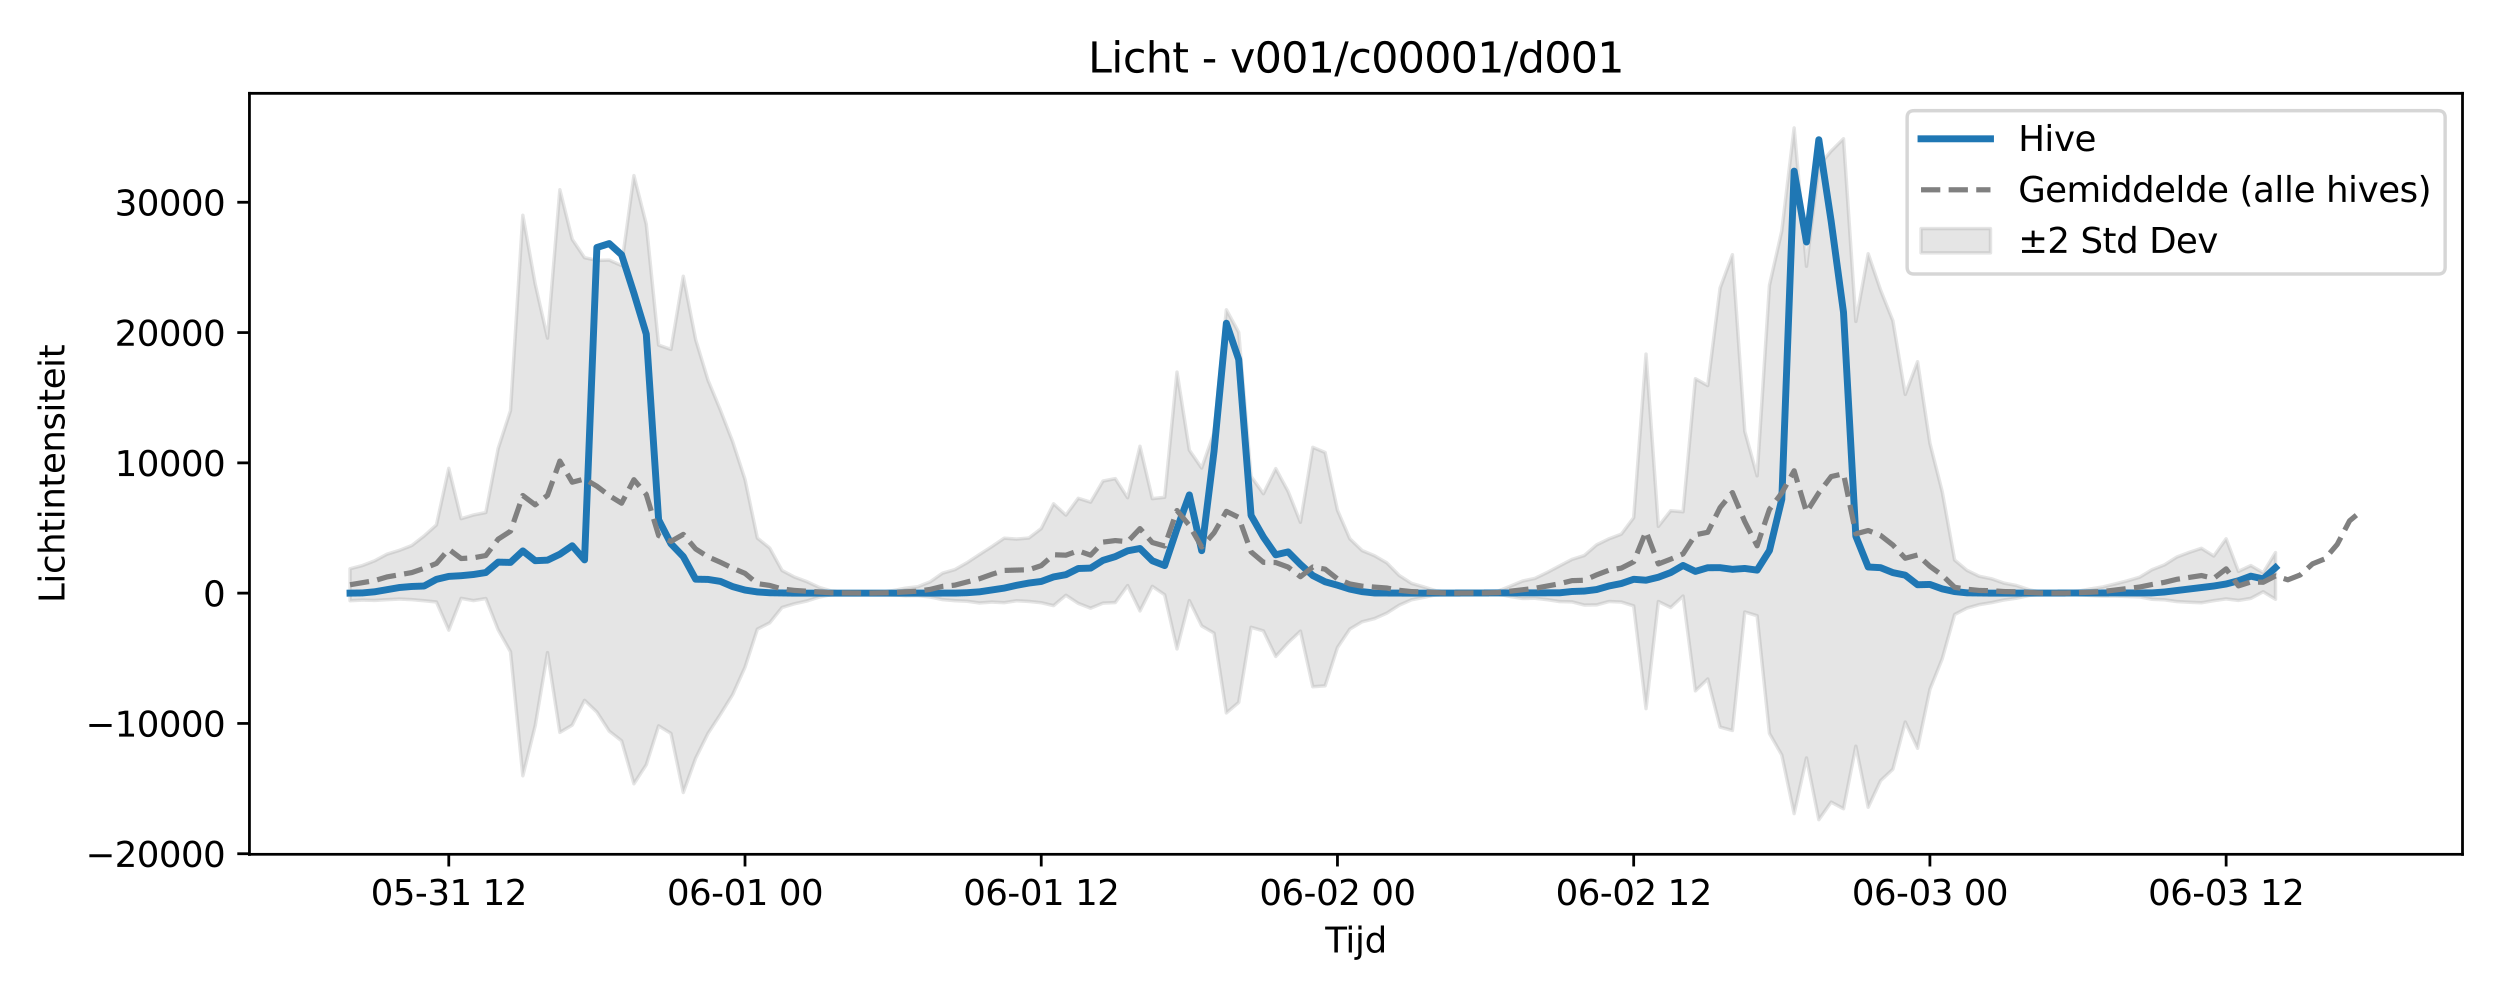 <?xml version="1.0" encoding="utf-8" standalone="no"?>
<!DOCTYPE svg PUBLIC "-//W3C//DTD SVG 1.1//EN"
  "http://www.w3.org/Graphics/SVG/1.1/DTD/svg11.dtd">
<svg xmlns:xlink="http://www.w3.org/1999/xlink" width="720pt" height="288pt" viewBox="0 0 720 288" xmlns="http://www.w3.org/2000/svg" version="1.1">
 <defs>
  <style type="text/css">*{stroke-linejoin: round; stroke-linecap: butt}</style>
 </defs>
 <g id="figure_1">
  <g id="patch_1">
   <path d="M 0 288 
L 720 288 
L 720 0 
L 0 0 
z
" style="fill: #ffffff"/>
  </g>
  <g id="axes_1">
   <g id="patch_2">
    <path d="M 71.84 246.04 
L 709.2 246.04 
L 709.2 26.88 
L 71.84 26.88 
z
" style="fill: #ffffff"/>
   </g>
   <g id="FillBetweenPolyCollection_1">
    <defs>
     <path id="m1a25b49bb0" d="M 100.811 -124.193 
L 100.811 -114.989 
L 104.366 -115.173 
L 107.92 -115.077 
L 111.475 -115.297 
L 115.03 -115.472 
L 118.584 -115.307 
L 122.139 -114.986 
L 125.694 -114.627 
L 129.249 -106.51 
L 132.803 -115.677 
L 136.358 -115.023 
L 139.913 -115.623 
L 143.467 -106.62 
L 147.022 -100.29 
L 150.577 -64.571 
L 154.132 -78.968 
L 157.686 -100.059 
L 161.241 -77.064 
L 164.796 -79.173 
L 168.35 -86.309 
L 171.905 -82.925 
L 175.46 -77.426 
L 179.015 -74.645 
L 182.569 -62.268 
L 186.124 -67.745 
L 189.679 -78.948 
L 193.233 -76.773 
L 196.788 -59.75 
L 200.343 -69.609 
L 203.898 -76.759 
L 207.452 -82.215 
L 211.007 -87.951 
L 214.562 -95.834 
L 218.116 -106.807 
L 221.671 -108.622 
L 225.226 -113.041 
L 228.781 -114.106 
L 232.335 -114.904 
L 235.89 -116.034 
L 239.445 -116.761 
L 242.999 -117.039 
L 246.554 -117.165 
L 250.109 -117.161 
L 253.664 -117.038 
L 257.218 -116.716 
L 260.773 -116.411 
L 264.328 -116.476 
L 267.882 -116.068 
L 271.437 -115.317 
L 274.992 -115 
L 278.547 -114.838 
L 282.101 -114.338 
L 285.656 -114.604 
L 289.211 -114.428 
L 292.765 -114.98 
L 296.32 -114.783 
L 299.875 -114.416 
L 303.43 -113.574 
L 306.984 -116.566 
L 310.539 -114.227 
L 314.094 -112.846 
L 317.648 -114.295 
L 321.203 -114.468 
L 324.758 -119.355 
L 328.313 -112.042 
L 331.867 -119.131 
L 335.422 -116.706 
L 338.977 -101.097 
L 342.531 -115.022 
L 346.086 -107.732 
L 349.641 -105.656 
L 353.196 -82.675 
L 356.75 -85.717 
L 360.305 -107.345 
L 363.86 -106.304 
L 367.414 -98.937 
L 370.969 -102.887 
L 374.524 -106.236 
L 378.079 -90.218 
L 381.633 -90.483 
L 385.188 -101.502 
L 388.743 -106.797 
L 392.297 -108.932 
L 395.852 -109.838 
L 399.407 -111.414 
L 402.961 -113.691 
L 406.516 -115.256 
L 410.071 -115.963 
L 413.626 -116.721 
L 417.18 -117.114 
L 420.735 -117.173 
L 424.29 -117.147 
L 427.844 -116.974 
L 431.399 -116.913 
L 434.954 -116.209 
L 438.509 -115.632 
L 442.063 -115.706 
L 445.618 -115.296 
L 449.173 -114.743 
L 452.727 -114.662 
L 456.282 -113.744 
L 459.837 -113.79 
L 463.392 -114.767 
L 466.946 -114.609 
L 470.501 -113.494 
L 474.056 -83.909 
L 477.61 -114.769 
L 481.165 -113.027 
L 484.72 -116.335 
L 488.275 -89.032 
L 491.829 -92.454 
L 495.384 -78.601 
L 498.939 -77.619 
L 502.493 -111.748 
L 506.048 -110.667 
L 509.603 -76.762 
L 513.158 -70.55 
L 516.712 -53.676 
L 520.267 -69.714 
L 523.822 -51.922 
L 527.376 -56.99 
L 530.931 -55.078 
L 534.486 -73.093 
L 538.041 -55.512 
L 541.595 -63.145 
L 545.15 -66.466 
L 548.705 -80.051 
L 552.259 -72.497 
L 555.814 -89.466 
L 559.369 -98.288 
L 562.924 -111.013 
L 566.478 -112.862 
L 570.033 -113.867 
L 573.588 -114.45 
L 577.142 -115.207 
L 580.697 -115.715 
L 584.252 -116.474 
L 587.807 -117.042 
L 591.361 -117.163 
L 594.916 -117.105 
L 598.471 -116.818 
L 602.025 -116.49 
L 605.58 -116.327 
L 609.135 -116.335 
L 612.69 -116.211 
L 616.244 -116.088 
L 619.799 -115.4 
L 623.354 -115.257 
L 626.908 -114.748 
L 630.463 -114.553 
L 634.018 -114.401 
L 637.573 -115.017 
L 641.127 -115.509 
L 644.682 -115.077 
L 648.237 -115.663 
L 651.791 -117.569 
L 655.346 -115.411 
L 655.346 -128.863 
L 655.346 -128.863 
L 651.791 -123.047 
L 648.237 -125.122 
L 644.682 -123.452 
L 641.127 -132.83 
L 637.573 -127.868 
L 634.018 -130.089 
L 630.463 -128.911 
L 626.908 -127.566 
L 623.354 -125.317 
L 619.799 -123.938 
L 616.244 -121.782 
L 612.69 -120.725 
L 609.135 -119.825 
L 605.58 -118.956 
L 602.025 -118.391 
L 598.471 -117.731 
L 594.916 -117.281 
L 591.361 -117.197 
L 587.807 -117.373 
L 584.252 -118.205 
L 580.697 -119.386 
L 577.142 -120.063 
L 573.588 -121.301 
L 570.033 -122.028 
L 566.478 -123.747 
L 562.924 -126.723 
L 559.369 -146.358 
L 555.814 -160.338 
L 552.259 -183.832 
L 548.705 -174.4 
L 545.15 -195.613 
L 541.595 -204.48 
L 538.041 -214.916 
L 534.486 -195.42 
L 530.931 -248.044 
L 527.376 -244.509 
L 523.822 -240.238 
L 520.267 -211.309 
L 516.712 -251.158 
L 513.158 -221.505 
L 509.603 -205.843 
L 506.048 -150.961 
L 502.493 -163.799 
L 498.939 -214.655 
L 495.384 -205.022 
L 491.829 -176.954 
L 488.275 -178.935 
L 484.72 -140.609 
L 481.165 -140.908 
L 477.61 -136.405 
L 474.056 -186.025 
L 470.501 -138.908 
L 466.946 -134.164 
L 463.392 -132.825 
L 459.837 -131.094 
L 456.282 -128.018 
L 452.727 -126.888 
L 449.173 -125.036 
L 445.618 -123.146 
L 442.063 -121.424 
L 438.509 -120.665 
L 434.954 -119.182 
L 431.399 -117.756 
L 427.844 -117.513 
L 424.29 -117.219 
L 420.735 -117.181 
L 417.18 -117.267 
L 413.626 -117.843 
L 410.071 -118.955 
L 406.516 -119.991 
L 402.961 -122.285 
L 399.407 -125.894 
L 395.852 -127.955 
L 392.297 -129.436 
L 388.743 -132.858 
L 385.188 -141.063 
L 381.633 -157.684 
L 378.079 -159.173 
L 374.524 -137.577 
L 370.969 -146.487 
L 367.414 -153.04 
L 363.86 -145.812 
L 360.305 -150.787 
L 356.75 -192.274 
L 353.196 -198.785 
L 349.641 -163.417 
L 346.086 -153.207 
L 342.531 -158.351 
L 338.977 -180.84 
L 335.422 -144.785 
L 331.867 -144.386 
L 328.313 -159.477 
L 324.758 -144.65 
L 321.203 -150.162 
L 317.648 -149.453 
L 314.094 -143.379 
L 310.539 -144.494 
L 306.984 -139.647 
L 303.43 -142.907 
L 299.875 -135.78 
L 296.32 -133.05 
L 292.765 -132.753 
L 289.211 -133.004 
L 285.656 -130.592 
L 282.101 -128.315 
L 278.547 -125.974 
L 274.992 -123.953 
L 271.437 -122.923 
L 267.882 -120.432 
L 264.328 -119.028 
L 260.773 -118.608 
L 257.218 -117.923 
L 253.664 -117.384 
L 250.109 -117.199 
L 246.554 -117.192 
L 242.999 -117.378 
L 239.445 -117.784 
L 235.89 -118.85 
L 232.335 -120.507 
L 228.781 -121.821 
L 225.226 -123.703 
L 221.671 -130.173 
L 218.116 -133.037 
L 214.562 -149.907 
L 211.007 -160.801 
L 207.452 -169.949 
L 203.898 -178.529 
L 200.343 -190.202 
L 196.788 -208.441 
L 193.233 -187.37 
L 189.679 -188.616 
L 186.124 -223.428 
L 182.569 -237.424 
L 179.015 -211.504 
L 175.46 -213.095 
L 171.905 -212.998 
L 168.35 -213.793 
L 164.796 -219.081 
L 161.241 -233.361 
L 157.686 -190.632 
L 154.132 -206.244 
L 150.577 -226.007 
L 147.022 -169.736 
L 143.467 -158.816 
L 139.913 -140.388 
L 136.358 -139.685 
L 132.803 -138.618 
L 129.249 -153.122 
L 125.694 -136.828 
L 122.139 -133.642 
L 118.584 -130.886 
L 115.03 -129.504 
L 111.475 -128.404 
L 107.92 -126.502 
L 104.366 -125.131 
L 100.811 -124.193 
z
" style="stroke: #808080; stroke-opacity: 0.2"/>
    </defs>
    <g clip-path="url(#pe5747ac309)">
     <use xlink:href="#m1a25b49bb0" x="0" y="288" style="fill: #808080; fill-opacity: 0.2; stroke: #808080; stroke-opacity: 0.2"/>
    </g>
   </g>
   <g id="matplotlib.axis_1">
    <g id="xtick_1">
     <g id="line2d_1">
      <defs>
       <path id="m46f5a0570d" d="M 0 0 
L 0 3.5 
" style="stroke: #000000; stroke-width: 0.8"/>
      </defs>
      <g>
       <use xlink:href="#m46f5a0570d" x="129.249" y="246.04" style="stroke: #000000; stroke-width: 0.8"/>
      </g>
     </g>
     <g id="text_1">
      <!-- 05-31 12 -->
      <g transform="translate(106.768 260.638) scale(0.1 -0.1)">
       <defs>
        <path id="DejaVuSans-30" d="M 2034 4250 
Q 1547 4250 1301 3770 
Q 1056 3291 1056 2328 
Q 1056 1369 1301 889 
Q 1547 409 2034 409 
Q 2525 409 2770 889 
Q 3016 1369 3016 2328 
Q 3016 3291 2770 3770 
Q 2525 4250 2034 4250 
z
M 2034 4750 
Q 2819 4750 3233 4129 
Q 3647 3509 3647 2328 
Q 3647 1150 3233 529 
Q 2819 -91 2034 -91 
Q 1250 -91 836 529 
Q 422 1150 422 2328 
Q 422 3509 836 4129 
Q 1250 4750 2034 4750 
z
" transform="scale(0.016)"/>
        <path id="DejaVuSans-35" d="M 691 4666 
L 3169 4666 
L 3169 4134 
L 1269 4134 
L 1269 2991 
Q 1406 3038 1543 3061 
Q 1681 3084 1819 3084 
Q 2600 3084 3056 2656 
Q 3513 2228 3513 1497 
Q 3513 744 3044 326 
Q 2575 -91 1722 -91 
Q 1428 -91 1123 -41 
Q 819 9 494 109 
L 494 744 
Q 775 591 1075 516 
Q 1375 441 1709 441 
Q 2250 441 2565 725 
Q 2881 1009 2881 1497 
Q 2881 1984 2565 2268 
Q 2250 2553 1709 2553 
Q 1456 2553 1204 2497 
Q 953 2441 691 2322 
L 691 4666 
z
" transform="scale(0.016)"/>
        <path id="DejaVuSans-2d" d="M 313 2009 
L 1997 2009 
L 1997 1497 
L 313 1497 
L 313 2009 
z
" transform="scale(0.016)"/>
        <path id="DejaVuSans-33" d="M 2597 2516 
Q 3050 2419 3304 2112 
Q 3559 1806 3559 1356 
Q 3559 666 3084 287 
Q 2609 -91 1734 -91 
Q 1441 -91 1130 -33 
Q 819 25 488 141 
L 488 750 
Q 750 597 1062 519 
Q 1375 441 1716 441 
Q 2309 441 2620 675 
Q 2931 909 2931 1356 
Q 2931 1769 2642 2001 
Q 2353 2234 1838 2234 
L 1294 2234 
L 1294 2753 
L 1863 2753 
Q 2328 2753 2575 2939 
Q 2822 3125 2822 3475 
Q 2822 3834 2567 4026 
Q 2313 4219 1838 4219 
Q 1578 4219 1281 4162 
Q 984 4106 628 3988 
L 628 4550 
Q 988 4650 1302 4700 
Q 1616 4750 1894 4750 
Q 2613 4750 3031 4423 
Q 3450 4097 3450 3541 
Q 3450 3153 3228 2886 
Q 3006 2619 2597 2516 
z
" transform="scale(0.016)"/>
        <path id="DejaVuSans-31" d="M 794 531 
L 1825 531 
L 1825 4091 
L 703 3866 
L 703 4441 
L 1819 4666 
L 2450 4666 
L 2450 531 
L 3481 531 
L 3481 0 
L 794 0 
L 794 531 
z
" transform="scale(0.016)"/>
        <path id="DejaVuSans-20" transform="scale(0.016)"/>
        <path id="DejaVuSans-32" d="M 1228 531 
L 3431 531 
L 3431 0 
L 469 0 
L 469 531 
Q 828 903 1448 1529 
Q 2069 2156 2228 2338 
Q 2531 2678 2651 2914 
Q 2772 3150 2772 3378 
Q 2772 3750 2511 3984 
Q 2250 4219 1831 4219 
Q 1534 4219 1204 4116 
Q 875 4013 500 3803 
L 500 4441 
Q 881 4594 1212 4672 
Q 1544 4750 1819 4750 
Q 2544 4750 2975 4387 
Q 3406 4025 3406 3419 
Q 3406 3131 3298 2873 
Q 3191 2616 2906 2266 
Q 2828 2175 2409 1742 
Q 1991 1309 1228 531 
z
" transform="scale(0.016)"/>
       </defs>
       <use xlink:href="#DejaVuSans-30"/>
       <use xlink:href="#DejaVuSans-35" transform="translate(63.623 0)"/>
       <use xlink:href="#DejaVuSans-2d" transform="translate(127.246 0)"/>
       <use xlink:href="#DejaVuSans-33" transform="translate(163.33 0)"/>
       <use xlink:href="#DejaVuSans-31" transform="translate(226.953 0)"/>
       <use xlink:href="#DejaVuSans-20" transform="translate(290.576 0)"/>
       <use xlink:href="#DejaVuSans-31" transform="translate(322.363 0)"/>
       <use xlink:href="#DejaVuSans-32" transform="translate(385.986 0)"/>
      </g>
     </g>
    </g>
    <g id="xtick_2">
     <g id="line2d_2">
      <g>
       <use xlink:href="#m46f5a0570d" x="214.562" y="246.04" style="stroke: #000000; stroke-width: 0.8"/>
      </g>
     </g>
     <g id="text_2">
      <!-- 06-01 00 -->
      <g transform="translate(192.081 260.638) scale(0.1 -0.1)">
       <defs>
        <path id="DejaVuSans-36" d="M 2113 2584 
Q 1688 2584 1439 2293 
Q 1191 2003 1191 1497 
Q 1191 994 1439 701 
Q 1688 409 2113 409 
Q 2538 409 2786 701 
Q 3034 994 3034 1497 
Q 3034 2003 2786 2293 
Q 2538 2584 2113 2584 
z
M 3366 4563 
L 3366 3988 
Q 3128 4100 2886 4159 
Q 2644 4219 2406 4219 
Q 1781 4219 1451 3797 
Q 1122 3375 1075 2522 
Q 1259 2794 1537 2939 
Q 1816 3084 2150 3084 
Q 2853 3084 3261 2657 
Q 3669 2231 3669 1497 
Q 3669 778 3244 343 
Q 2819 -91 2113 -91 
Q 1303 -91 875 529 
Q 447 1150 447 2328 
Q 447 3434 972 4092 
Q 1497 4750 2381 4750 
Q 2619 4750 2861 4703 
Q 3103 4656 3366 4563 
z
" transform="scale(0.016)"/>
       </defs>
       <use xlink:href="#DejaVuSans-30"/>
       <use xlink:href="#DejaVuSans-36" transform="translate(63.623 0)"/>
       <use xlink:href="#DejaVuSans-2d" transform="translate(127.246 0)"/>
       <use xlink:href="#DejaVuSans-30" transform="translate(163.33 0)"/>
       <use xlink:href="#DejaVuSans-31" transform="translate(226.953 0)"/>
       <use xlink:href="#DejaVuSans-20" transform="translate(290.576 0)"/>
       <use xlink:href="#DejaVuSans-30" transform="translate(322.363 0)"/>
       <use xlink:href="#DejaVuSans-30" transform="translate(385.986 0)"/>
      </g>
     </g>
    </g>
    <g id="xtick_3">
     <g id="line2d_3">
      <g>
       <use xlink:href="#m46f5a0570d" x="299.875" y="246.04" style="stroke: #000000; stroke-width: 0.8"/>
      </g>
     </g>
     <g id="text_3">
      <!-- 06-01 12 -->
      <g transform="translate(277.394 260.638) scale(0.1 -0.1)">
       <use xlink:href="#DejaVuSans-30"/>
       <use xlink:href="#DejaVuSans-36" transform="translate(63.623 0)"/>
       <use xlink:href="#DejaVuSans-2d" transform="translate(127.246 0)"/>
       <use xlink:href="#DejaVuSans-30" transform="translate(163.33 0)"/>
       <use xlink:href="#DejaVuSans-31" transform="translate(226.953 0)"/>
       <use xlink:href="#DejaVuSans-20" transform="translate(290.576 0)"/>
       <use xlink:href="#DejaVuSans-31" transform="translate(322.363 0)"/>
       <use xlink:href="#DejaVuSans-32" transform="translate(385.986 0)"/>
      </g>
     </g>
    </g>
    <g id="xtick_4">
     <g id="line2d_4">
      <g>
       <use xlink:href="#m46f5a0570d" x="385.188" y="246.04" style="stroke: #000000; stroke-width: 0.8"/>
      </g>
     </g>
     <g id="text_4">
      <!-- 06-02 00 -->
      <g transform="translate(362.707 260.638) scale(0.1 -0.1)">
       <use xlink:href="#DejaVuSans-30"/>
       <use xlink:href="#DejaVuSans-36" transform="translate(63.623 0)"/>
       <use xlink:href="#DejaVuSans-2d" transform="translate(127.246 0)"/>
       <use xlink:href="#DejaVuSans-30" transform="translate(163.33 0)"/>
       <use xlink:href="#DejaVuSans-32" transform="translate(226.953 0)"/>
       <use xlink:href="#DejaVuSans-20" transform="translate(290.576 0)"/>
       <use xlink:href="#DejaVuSans-30" transform="translate(322.363 0)"/>
       <use xlink:href="#DejaVuSans-30" transform="translate(385.986 0)"/>
      </g>
     </g>
    </g>
    <g id="xtick_5">
     <g id="line2d_5">
      <g>
       <use xlink:href="#m46f5a0570d" x="470.501" y="246.04" style="stroke: #000000; stroke-width: 0.8"/>
      </g>
     </g>
     <g id="text_5">
      <!-- 06-02 12 -->
      <g transform="translate(448.021 260.638) scale(0.1 -0.1)">
       <use xlink:href="#DejaVuSans-30"/>
       <use xlink:href="#DejaVuSans-36" transform="translate(63.623 0)"/>
       <use xlink:href="#DejaVuSans-2d" transform="translate(127.246 0)"/>
       <use xlink:href="#DejaVuSans-30" transform="translate(163.33 0)"/>
       <use xlink:href="#DejaVuSans-32" transform="translate(226.953 0)"/>
       <use xlink:href="#DejaVuSans-20" transform="translate(290.576 0)"/>
       <use xlink:href="#DejaVuSans-31" transform="translate(322.363 0)"/>
       <use xlink:href="#DejaVuSans-32" transform="translate(385.986 0)"/>
      </g>
     </g>
    </g>
    <g id="xtick_6">
     <g id="line2d_6">
      <g>
       <use xlink:href="#m46f5a0570d" x="555.814" y="246.04" style="stroke: #000000; stroke-width: 0.8"/>
      </g>
     </g>
     <g id="text_6">
      <!-- 06-03 00 -->
      <g transform="translate(533.334 260.638) scale(0.1 -0.1)">
       <use xlink:href="#DejaVuSans-30"/>
       <use xlink:href="#DejaVuSans-36" transform="translate(63.623 0)"/>
       <use xlink:href="#DejaVuSans-2d" transform="translate(127.246 0)"/>
       <use xlink:href="#DejaVuSans-30" transform="translate(163.33 0)"/>
       <use xlink:href="#DejaVuSans-33" transform="translate(226.953 0)"/>
       <use xlink:href="#DejaVuSans-20" transform="translate(290.576 0)"/>
       <use xlink:href="#DejaVuSans-30" transform="translate(322.363 0)"/>
       <use xlink:href="#DejaVuSans-30" transform="translate(385.986 0)"/>
      </g>
     </g>
    </g>
    <g id="xtick_7">
     <g id="line2d_7">
      <g>
       <use xlink:href="#m46f5a0570d" x="641.127" y="246.04" style="stroke: #000000; stroke-width: 0.8"/>
      </g>
     </g>
     <g id="text_7">
      <!-- 06-03 12 -->
      <g transform="translate(618.647 260.638) scale(0.1 -0.1)">
       <use xlink:href="#DejaVuSans-30"/>
       <use xlink:href="#DejaVuSans-36" transform="translate(63.623 0)"/>
       <use xlink:href="#DejaVuSans-2d" transform="translate(127.246 0)"/>
       <use xlink:href="#DejaVuSans-30" transform="translate(163.33 0)"/>
       <use xlink:href="#DejaVuSans-33" transform="translate(226.953 0)"/>
       <use xlink:href="#DejaVuSans-20" transform="translate(290.576 0)"/>
       <use xlink:href="#DejaVuSans-31" transform="translate(322.363 0)"/>
       <use xlink:href="#DejaVuSans-32" transform="translate(385.986 0)"/>
      </g>
     </g>
    </g>
    <g id="text_8">
     <!-- Tijd -->
     <g transform="translate(381.67 274.317) scale(0.1 -0.1)">
      <defs>
       <path id="DejaVuSans-54" d="M -19 4666 
L 3928 4666 
L 3928 4134 
L 2272 4134 
L 2272 0 
L 1638 0 
L 1638 4134 
L -19 4134 
L -19 4666 
z
" transform="scale(0.016)"/>
       <path id="DejaVuSans-69" d="M 603 3500 
L 1178 3500 
L 1178 0 
L 603 0 
L 603 3500 
z
M 603 4863 
L 1178 4863 
L 1178 4134 
L 603 4134 
L 603 4863 
z
" transform="scale(0.016)"/>
       <path id="DejaVuSans-6a" d="M 603 3500 
L 1178 3500 
L 1178 -63 
Q 1178 -731 923 -1031 
Q 669 -1331 103 -1331 
L -116 -1331 
L -116 -844 
L 38 -844 
Q 366 -844 484 -692 
Q 603 -541 603 -63 
L 603 3500 
z
M 603 4863 
L 1178 4863 
L 1178 4134 
L 603 4134 
L 603 4863 
z
" transform="scale(0.016)"/>
       <path id="DejaVuSans-64" d="M 2906 2969 
L 2906 4863 
L 3481 4863 
L 3481 0 
L 2906 0 
L 2906 525 
Q 2725 213 2448 61 
Q 2172 -91 1784 -91 
Q 1150 -91 751 415 
Q 353 922 353 1747 
Q 353 2572 751 3078 
Q 1150 3584 1784 3584 
Q 2172 3584 2448 3432 
Q 2725 3281 2906 2969 
z
M 947 1747 
Q 947 1113 1208 752 
Q 1469 391 1925 391 
Q 2381 391 2643 752 
Q 2906 1113 2906 1747 
Q 2906 2381 2643 2742 
Q 2381 3103 1925 3103 
Q 1469 3103 1208 2742 
Q 947 2381 947 1747 
z
" transform="scale(0.016)"/>
      </defs>
      <use xlink:href="#DejaVuSans-54"/>
      <use xlink:href="#DejaVuSans-69" transform="translate(57.959 0)"/>
      <use xlink:href="#DejaVuSans-6a" transform="translate(85.742 0)"/>
      <use xlink:href="#DejaVuSans-64" transform="translate(113.525 0)"/>
     </g>
    </g>
   </g>
   <g id="matplotlib.axis_2">
    <g id="ytick_1">
     <g id="line2d_8">
      <defs>
       <path id="mcf1d0d9793" d="M 0 0 
L -3.5 0 
" style="stroke: #000000; stroke-width: 0.8"/>
      </defs>
      <g>
       <use xlink:href="#mcf1d0d9793" x="71.84" y="245.87" style="stroke: #000000; stroke-width: 0.8"/>
      </g>
     </g>
     <g id="text_9">
      <!-- −20000 -->
      <g transform="translate(24.648 249.669) scale(0.1 -0.1)">
       <defs>
        <path id="DejaVuSans-2212" d="M 678 2272 
L 4684 2272 
L 4684 1741 
L 678 1741 
L 678 2272 
z
" transform="scale(0.016)"/>
       </defs>
       <use xlink:href="#DejaVuSans-2212"/>
       <use xlink:href="#DejaVuSans-32" transform="translate(83.789 0)"/>
       <use xlink:href="#DejaVuSans-30" transform="translate(147.412 0)"/>
       <use xlink:href="#DejaVuSans-30" transform="translate(211.035 0)"/>
       <use xlink:href="#DejaVuSans-30" transform="translate(274.658 0)"/>
       <use xlink:href="#DejaVuSans-30" transform="translate(338.281 0)"/>
      </g>
     </g>
    </g>
    <g id="ytick_2">
     <g id="line2d_9">
      <g>
       <use xlink:href="#mcf1d0d9793" x="71.84" y="208.347" style="stroke: #000000; stroke-width: 0.8"/>
      </g>
     </g>
     <g id="text_10">
      <!-- −10000 -->
      <g transform="translate(24.648 212.146) scale(0.1 -0.1)">
       <use xlink:href="#DejaVuSans-2212"/>
       <use xlink:href="#DejaVuSans-31" transform="translate(83.789 0)"/>
       <use xlink:href="#DejaVuSans-30" transform="translate(147.412 0)"/>
       <use xlink:href="#DejaVuSans-30" transform="translate(211.035 0)"/>
       <use xlink:href="#DejaVuSans-30" transform="translate(274.658 0)"/>
       <use xlink:href="#DejaVuSans-30" transform="translate(338.281 0)"/>
      </g>
     </g>
    </g>
    <g id="ytick_3">
     <g id="line2d_10">
      <g>
       <use xlink:href="#mcf1d0d9793" x="71.84" y="170.824" style="stroke: #000000; stroke-width: 0.8"/>
      </g>
     </g>
     <g id="text_11">
      <!-- 0 -->
      <g transform="translate(58.477 174.623) scale(0.1 -0.1)">
       <use xlink:href="#DejaVuSans-30"/>
      </g>
     </g>
    </g>
    <g id="ytick_4">
     <g id="line2d_11">
      <g>
       <use xlink:href="#mcf1d0d9793" x="71.84" y="133.301" style="stroke: #000000; stroke-width: 0.8"/>
      </g>
     </g>
     <g id="text_12">
      <!-- 10000 -->
      <g transform="translate(33.028 137.1) scale(0.1 -0.1)">
       <use xlink:href="#DejaVuSans-31"/>
       <use xlink:href="#DejaVuSans-30" transform="translate(63.623 0)"/>
       <use xlink:href="#DejaVuSans-30" transform="translate(127.246 0)"/>
       <use xlink:href="#DejaVuSans-30" transform="translate(190.869 0)"/>
       <use xlink:href="#DejaVuSans-30" transform="translate(254.492 0)"/>
      </g>
     </g>
    </g>
    <g id="ytick_5">
     <g id="line2d_12">
      <g>
       <use xlink:href="#mcf1d0d9793" x="71.84" y="95.778" style="stroke: #000000; stroke-width: 0.8"/>
      </g>
     </g>
     <g id="text_13">
      <!-- 20000 -->
      <g transform="translate(33.028 99.577) scale(0.1 -0.1)">
       <use xlink:href="#DejaVuSans-32"/>
       <use xlink:href="#DejaVuSans-30" transform="translate(63.623 0)"/>
       <use xlink:href="#DejaVuSans-30" transform="translate(127.246 0)"/>
       <use xlink:href="#DejaVuSans-30" transform="translate(190.869 0)"/>
       <use xlink:href="#DejaVuSans-30" transform="translate(254.492 0)"/>
      </g>
     </g>
    </g>
    <g id="ytick_6">
     <g id="line2d_13">
      <g>
       <use xlink:href="#mcf1d0d9793" x="71.84" y="58.254" style="stroke: #000000; stroke-width: 0.8"/>
      </g>
     </g>
     <g id="text_14">
      <!-- 30000 -->
      <g transform="translate(33.028 62.054) scale(0.1 -0.1)">
       <use xlink:href="#DejaVuSans-33"/>
       <use xlink:href="#DejaVuSans-30" transform="translate(63.623 0)"/>
       <use xlink:href="#DejaVuSans-30" transform="translate(127.246 0)"/>
       <use xlink:href="#DejaVuSans-30" transform="translate(190.869 0)"/>
       <use xlink:href="#DejaVuSans-30" transform="translate(254.492 0)"/>
      </g>
     </g>
    </g>
    <g id="text_15">
     <!-- Lichtintensiteit -->
     <g transform="translate(18.568 173.656) rotate(-90) scale(0.1 -0.1)">
      <defs>
       <path id="DejaVuSans-4c" d="M 628 4666 
L 1259 4666 
L 1259 531 
L 3531 531 
L 3531 0 
L 628 0 
L 628 4666 
z
" transform="scale(0.016)"/>
       <path id="DejaVuSans-63" d="M 3122 3366 
L 3122 2828 
Q 2878 2963 2633 3030 
Q 2388 3097 2138 3097 
Q 1578 3097 1268 2742 
Q 959 2388 959 1747 
Q 959 1106 1268 751 
Q 1578 397 2138 397 
Q 2388 397 2633 464 
Q 2878 531 3122 666 
L 3122 134 
Q 2881 22 2623 -34 
Q 2366 -91 2075 -91 
Q 1284 -91 818 406 
Q 353 903 353 1747 
Q 353 2603 823 3093 
Q 1294 3584 2113 3584 
Q 2378 3584 2631 3529 
Q 2884 3475 3122 3366 
z
" transform="scale(0.016)"/>
       <path id="DejaVuSans-68" d="M 3513 2113 
L 3513 0 
L 2938 0 
L 2938 2094 
Q 2938 2591 2744 2837 
Q 2550 3084 2163 3084 
Q 1697 3084 1428 2787 
Q 1159 2491 1159 1978 
L 1159 0 
L 581 0 
L 581 4863 
L 1159 4863 
L 1159 2956 
Q 1366 3272 1645 3428 
Q 1925 3584 2291 3584 
Q 2894 3584 3203 3211 
Q 3513 2838 3513 2113 
z
" transform="scale(0.016)"/>
       <path id="DejaVuSans-74" d="M 1172 4494 
L 1172 3500 
L 2356 3500 
L 2356 3053 
L 1172 3053 
L 1172 1153 
Q 1172 725 1289 603 
Q 1406 481 1766 481 
L 2356 481 
L 2356 0 
L 1766 0 
Q 1100 0 847 248 
Q 594 497 594 1153 
L 594 3053 
L 172 3053 
L 172 3500 
L 594 3500 
L 594 4494 
L 1172 4494 
z
" transform="scale(0.016)"/>
       <path id="DejaVuSans-6e" d="M 3513 2113 
L 3513 0 
L 2938 0 
L 2938 2094 
Q 2938 2591 2744 2837 
Q 2550 3084 2163 3084 
Q 1697 3084 1428 2787 
Q 1159 2491 1159 1978 
L 1159 0 
L 581 0 
L 581 3500 
L 1159 3500 
L 1159 2956 
Q 1366 3272 1645 3428 
Q 1925 3584 2291 3584 
Q 2894 3584 3203 3211 
Q 3513 2838 3513 2113 
z
" transform="scale(0.016)"/>
       <path id="DejaVuSans-65" d="M 3597 1894 
L 3597 1613 
L 953 1613 
Q 991 1019 1311 708 
Q 1631 397 2203 397 
Q 2534 397 2845 478 
Q 3156 559 3463 722 
L 3463 178 
Q 3153 47 2828 -22 
Q 2503 -91 2169 -91 
Q 1331 -91 842 396 
Q 353 884 353 1716 
Q 353 2575 817 3079 
Q 1281 3584 2069 3584 
Q 2775 3584 3186 3129 
Q 3597 2675 3597 1894 
z
M 3022 2063 
Q 3016 2534 2758 2815 
Q 2500 3097 2075 3097 
Q 1594 3097 1305 2825 
Q 1016 2553 972 2059 
L 3022 2063 
z
" transform="scale(0.016)"/>
       <path id="DejaVuSans-73" d="M 2834 3397 
L 2834 2853 
Q 2591 2978 2328 3040 
Q 2066 3103 1784 3103 
Q 1356 3103 1142 2972 
Q 928 2841 928 2578 
Q 928 2378 1081 2264 
Q 1234 2150 1697 2047 
L 1894 2003 
Q 2506 1872 2764 1633 
Q 3022 1394 3022 966 
Q 3022 478 2636 193 
Q 2250 -91 1575 -91 
Q 1294 -91 989 -36 
Q 684 19 347 128 
L 347 722 
Q 666 556 975 473 
Q 1284 391 1588 391 
Q 1994 391 2212 530 
Q 2431 669 2431 922 
Q 2431 1156 2273 1281 
Q 2116 1406 1581 1522 
L 1381 1569 
Q 847 1681 609 1914 
Q 372 2147 372 2553 
Q 372 3047 722 3315 
Q 1072 3584 1716 3584 
Q 2034 3584 2315 3537 
Q 2597 3491 2834 3397 
z
" transform="scale(0.016)"/>
      </defs>
      <use xlink:href="#DejaVuSans-4c"/>
      <use xlink:href="#DejaVuSans-69" transform="translate(55.713 0)"/>
      <use xlink:href="#DejaVuSans-63" transform="translate(83.496 0)"/>
      <use xlink:href="#DejaVuSans-68" transform="translate(138.477 0)"/>
      <use xlink:href="#DejaVuSans-74" transform="translate(201.855 0)"/>
      <use xlink:href="#DejaVuSans-69" transform="translate(241.064 0)"/>
      <use xlink:href="#DejaVuSans-6e" transform="translate(268.848 0)"/>
      <use xlink:href="#DejaVuSans-74" transform="translate(332.227 0)"/>
      <use xlink:href="#DejaVuSans-65" transform="translate(371.436 0)"/>
      <use xlink:href="#DejaVuSans-6e" transform="translate(432.959 0)"/>
      <use xlink:href="#DejaVuSans-73" transform="translate(496.338 0)"/>
      <use xlink:href="#DejaVuSans-69" transform="translate(548.438 0)"/>
      <use xlink:href="#DejaVuSans-74" transform="translate(576.221 0)"/>
      <use xlink:href="#DejaVuSans-65" transform="translate(615.43 0)"/>
      <use xlink:href="#DejaVuSans-69" transform="translate(676.953 0)"/>
      <use xlink:href="#DejaVuSans-74" transform="translate(704.736 0)"/>
     </g>
    </g>
   </g>
   <g id="line2d_14">
    <path d="M 100.811 170.821 
L 104.366 170.765 
L 107.92 170.434 
L 115.03 169.204 
L 118.584 168.903 
L 122.139 168.774 
L 125.694 166.85 
L 129.249 166.003 
L 132.803 165.799 
L 136.358 165.455 
L 139.913 164.892 
L 143.467 161.893 
L 147.022 161.976 
L 150.577 158.667 
L 154.132 161.479 
L 157.686 161.325 
L 161.241 159.612 
L 164.796 157.184 
L 168.35 161.239 
L 171.905 71.28 
L 175.46 70.146 
L 179.015 73.367 
L 182.569 84.457 
L 186.124 96.22 
L 189.679 149.686 
L 193.233 156.595 
L 196.788 160.303 
L 200.343 166.807 
L 203.898 166.872 
L 207.452 167.434 
L 211.007 168.945 
L 214.562 169.936 
L 218.116 170.477 
L 221.671 170.716 
L 228.781 170.824 
L 274.992 170.81 
L 278.547 170.696 
L 282.101 170.444 
L 289.211 169.376 
L 292.765 168.571 
L 296.32 167.914 
L 299.875 167.461 
L 303.43 166.152 
L 306.984 165.505 
L 310.539 163.729 
L 314.094 163.613 
L 317.648 161.387 
L 321.203 160.301 
L 324.758 158.636 
L 328.313 157.97 
L 331.867 161.499 
L 335.422 162.883 
L 338.977 152.248 
L 342.531 142.543 
L 346.086 158.594 
L 349.641 129.978 
L 353.196 93.093 
L 356.75 103.53 
L 360.305 148.437 
L 363.86 154.669 
L 367.414 159.785 
L 370.969 158.949 
L 374.524 162.542 
L 378.079 165.755 
L 381.633 167.551 
L 385.188 168.536 
L 388.743 169.658 
L 392.297 170.397 
L 395.852 170.774 
L 406.516 170.824 
L 449.173 170.726 
L 452.727 170.35 
L 456.282 170.23 
L 459.837 169.786 
L 463.392 168.759 
L 466.946 168.054 
L 470.501 166.835 
L 474.056 167.1 
L 477.61 166.241 
L 481.165 164.899 
L 484.72 162.85 
L 488.275 164.562 
L 491.829 163.502 
L 495.384 163.489 
L 498.939 163.968 
L 502.493 163.715 
L 506.048 164.196 
L 509.603 158.547 
L 513.158 143.797 
L 516.712 49.293 
L 520.267 69.691 
L 523.822 40.25 
L 527.376 63.74 
L 530.931 89.972 
L 534.486 154.446 
L 538.041 163.296 
L 541.595 163.486 
L 545.15 164.917 
L 548.705 165.647 
L 552.259 168.41 
L 555.814 168.318 
L 559.369 169.6 
L 562.924 170.372 
L 566.478 170.737 
L 573.588 170.824 
L 619.799 170.754 
L 623.354 170.502 
L 637.573 168.773 
L 641.127 168.19 
L 644.682 167.255 
L 648.237 165.935 
L 651.791 166.723 
L 655.346 163.485 
L 655.346 163.485 
" clip-path="url(#pe5747ac309)" style="fill: none; stroke: #1f77b4; stroke-width: 2; stroke-linecap: square"/>
   </g>
   <g id="line2d_15">
    <path d="M 100.811 168.409 
L 107.92 167.21 
L 111.475 166.149 
L 118.584 164.904 
L 122.139 163.686 
L 125.694 162.273 
L 129.249 158.184 
L 132.803 160.853 
L 136.358 160.646 
L 139.913 159.995 
L 143.467 155.282 
L 147.022 152.987 
L 150.577 142.711 
L 154.132 145.394 
L 157.686 142.654 
L 161.241 132.788 
L 164.796 138.873 
L 168.35 137.949 
L 171.905 140.038 
L 175.46 142.739 
L 179.015 144.926 
L 182.569 138.154 
L 186.124 142.414 
L 189.679 154.218 
L 193.233 155.929 
L 196.788 153.905 
L 200.343 158.095 
L 203.898 160.356 
L 207.452 161.918 
L 211.007 163.624 
L 214.562 165.129 
L 218.116 168.078 
L 221.671 168.603 
L 225.226 169.628 
L 228.781 170.036 
L 239.445 170.727 
L 250.109 170.82 
L 257.218 170.68 
L 264.328 170.248 
L 267.882 169.75 
L 271.437 168.88 
L 274.992 168.523 
L 282.101 166.673 
L 285.656 165.402 
L 289.211 164.284 
L 296.32 164.083 
L 299.875 162.902 
L 303.43 159.76 
L 306.984 159.894 
L 310.539 158.639 
L 314.094 159.887 
L 317.648 156.126 
L 321.203 155.685 
L 324.758 155.998 
L 328.313 152.24 
L 331.867 156.242 
L 335.422 157.254 
L 338.977 147.031 
L 342.531 151.313 
L 346.086 157.53 
L 349.641 153.463 
L 353.196 147.27 
L 356.75 149.005 
L 360.305 158.934 
L 363.86 161.942 
L 367.414 162.011 
L 370.969 163.313 
L 374.524 166.093 
L 378.079 163.304 
L 381.633 163.916 
L 385.188 166.717 
L 388.743 168.172 
L 392.297 168.816 
L 399.407 169.346 
L 402.961 170.012 
L 406.516 170.377 
L 417.18 170.809 
L 427.844 170.756 
L 431.399 170.666 
L 438.509 169.852 
L 442.063 169.435 
L 449.173 168.111 
L 452.727 167.225 
L 456.282 167.119 
L 459.837 165.558 
L 463.392 164.204 
L 466.946 163.613 
L 470.501 161.799 
L 474.056 153.033 
L 477.61 162.413 
L 481.165 161.032 
L 484.72 159.528 
L 488.275 154.016 
L 491.829 153.296 
L 495.384 146.188 
L 498.939 141.863 
L 502.493 150.226 
L 506.048 157.186 
L 509.603 146.697 
L 513.158 141.972 
L 516.712 135.583 
L 520.267 147.489 
L 523.822 141.92 
L 527.376 137.25 
L 530.931 136.439 
L 534.486 153.744 
L 538.041 152.786 
L 541.595 154.187 
L 545.15 156.961 
L 548.705 160.775 
L 552.259 159.836 
L 555.814 163.098 
L 559.369 165.677 
L 562.924 169.132 
L 566.478 169.696 
L 570.033 170.052 
L 573.588 170.125 
L 577.142 170.365 
L 580.697 170.449 
L 587.807 170.793 
L 594.916 170.807 
L 602.025 170.56 
L 605.58 170.359 
L 616.244 169.065 
L 619.799 168.331 
L 623.354 167.713 
L 626.908 166.843 
L 634.018 165.755 
L 637.573 166.558 
L 641.127 163.831 
L 644.682 168.736 
L 648.237 167.607 
L 651.791 167.692 
L 655.346 165.863 
L 658.901 166.986 
L 662.456 165.587 
L 666.01 162.389 
L 669.565 160.952 
L 673.12 156.785 
L 676.674 149.997 
L 680.229 147.037 
L 680.229 147.037 
" clip-path="url(#pe5747ac309)" style="fill: none; stroke-dasharray: 5.55,2.4; stroke-dashoffset: 0; stroke: #808080; stroke-width: 1.5"/>
   </g>
   <g id="patch_3">
    <path d="M 71.84 246.04 
L 71.84 26.88 
" style="fill: none; stroke: #000000; stroke-width: 0.8; stroke-linejoin: miter; stroke-linecap: square"/>
   </g>
   <g id="patch_4">
    <path d="M 709.2 246.04 
L 709.2 26.88 
" style="fill: none; stroke: #000000; stroke-width: 0.8; stroke-linejoin: miter; stroke-linecap: square"/>
   </g>
   <g id="patch_5">
    <path d="M 71.84 246.04 
L 709.2 246.04 
" style="fill: none; stroke: #000000; stroke-width: 0.8; stroke-linejoin: miter; stroke-linecap: square"/>
   </g>
   <g id="patch_6">
    <path d="M 71.84 26.88 
L 709.2 26.88 
" style="fill: none; stroke: #000000; stroke-width: 0.8; stroke-linejoin: miter; stroke-linecap: square"/>
   </g>
   <g id="text_16">
    <!-- Licht - v001/c00001/d001 -->
    <g transform="translate(313.383 20.88) scale(0.12 -0.12)">
     <defs>
      <path id="DejaVuSans-76" d="M 191 3500 
L 800 3500 
L 1894 563 
L 2988 3500 
L 3597 3500 
L 2284 0 
L 1503 0 
L 191 3500 
z
" transform="scale(0.016)"/>
      <path id="DejaVuSans-2f" d="M 1625 4666 
L 2156 4666 
L 531 -594 
L 0 -594 
L 1625 4666 
z
" transform="scale(0.016)"/>
     </defs>
     <use xlink:href="#DejaVuSans-4c"/>
     <use xlink:href="#DejaVuSans-69" transform="translate(55.713 0)"/>
     <use xlink:href="#DejaVuSans-63" transform="translate(83.496 0)"/>
     <use xlink:href="#DejaVuSans-68" transform="translate(138.477 0)"/>
     <use xlink:href="#DejaVuSans-74" transform="translate(201.855 0)"/>
     <use xlink:href="#DejaVuSans-20" transform="translate(241.064 0)"/>
     <use xlink:href="#DejaVuSans-2d" transform="translate(272.852 0)"/>
     <use xlink:href="#DejaVuSans-20" transform="translate(308.936 0)"/>
     <use xlink:href="#DejaVuSans-76" transform="translate(340.723 0)"/>
     <use xlink:href="#DejaVuSans-30" transform="translate(399.902 0)"/>
     <use xlink:href="#DejaVuSans-30" transform="translate(463.525 0)"/>
     <use xlink:href="#DejaVuSans-31" transform="translate(527.148 0)"/>
     <use xlink:href="#DejaVuSans-2f" transform="translate(590.771 0)"/>
     <use xlink:href="#DejaVuSans-63" transform="translate(624.463 0)"/>
     <use xlink:href="#DejaVuSans-30" transform="translate(679.443 0)"/>
     <use xlink:href="#DejaVuSans-30" transform="translate(743.066 0)"/>
     <use xlink:href="#DejaVuSans-30" transform="translate(806.689 0)"/>
     <use xlink:href="#DejaVuSans-30" transform="translate(870.312 0)"/>
     <use xlink:href="#DejaVuSans-31" transform="translate(933.936 0)"/>
     <use xlink:href="#DejaVuSans-2f" transform="translate(997.559 0)"/>
     <use xlink:href="#DejaVuSans-64" transform="translate(1031.25 0)"/>
     <use xlink:href="#DejaVuSans-30" transform="translate(1094.727 0)"/>
     <use xlink:href="#DejaVuSans-30" transform="translate(1158.35 0)"/>
     <use xlink:href="#DejaVuSans-31" transform="translate(1221.973 0)"/>
    </g>
   </g>
   <g id="legend_1">
    <g id="patch_7">
     <path d="M 551.256 78.914 
L 702.2 78.914 
Q 704.2 78.914 704.2 76.914 
L 704.2 33.88 
Q 704.2 31.88 702.2 31.88 
L 551.256 31.88 
Q 549.256 31.88 549.256 33.88 
L 549.256 76.914 
Q 549.256 78.914 551.256 78.914 
z
" style="fill: #ffffff; opacity: 0.8; stroke: #cccccc; stroke-linejoin: miter"/>
    </g>
    <g id="line2d_16">
     <path d="M 553.256 39.978 
L 563.256 39.978 
L 573.256 39.978 
" style="fill: none; stroke: #1f77b4; stroke-width: 2; stroke-linecap: square"/>
    </g>
    <g id="text_17">
     <!-- Hive -->
     <g transform="translate(581.256 43.478) scale(0.1 -0.1)">
      <defs>
       <path id="DejaVuSans-48" d="M 628 4666 
L 1259 4666 
L 1259 2753 
L 3553 2753 
L 3553 4666 
L 4184 4666 
L 4184 0 
L 3553 0 
L 3553 2222 
L 1259 2222 
L 1259 0 
L 628 0 
L 628 4666 
z
" transform="scale(0.016)"/>
      </defs>
      <use xlink:href="#DejaVuSans-48"/>
      <use xlink:href="#DejaVuSans-69" transform="translate(75.195 0)"/>
      <use xlink:href="#DejaVuSans-76" transform="translate(102.979 0)"/>
      <use xlink:href="#DejaVuSans-65" transform="translate(162.158 0)"/>
     </g>
    </g>
    <g id="line2d_17">
     <path d="M 553.256 54.657 
L 563.256 54.657 
L 573.256 54.657 
" style="fill: none; stroke-dasharray: 5.55,2.4; stroke-dashoffset: 0; stroke: #808080; stroke-width: 1.5"/>
    </g>
    <g id="text_18">
     <!-- Gemiddelde (alle hives) -->
     <g transform="translate(581.256 58.157) scale(0.1 -0.1)">
      <defs>
       <path id="DejaVuSans-47" d="M 3809 666 
L 3809 1919 
L 2778 1919 
L 2778 2438 
L 4434 2438 
L 4434 434 
Q 4069 175 3628 42 
Q 3188 -91 2688 -91 
Q 1594 -91 976 548 
Q 359 1188 359 2328 
Q 359 3472 976 4111 
Q 1594 4750 2688 4750 
Q 3144 4750 3555 4637 
Q 3966 4525 4313 4306 
L 4313 3634 
Q 3963 3931 3569 4081 
Q 3175 4231 2741 4231 
Q 1884 4231 1454 3753 
Q 1025 3275 1025 2328 
Q 1025 1384 1454 906 
Q 1884 428 2741 428 
Q 3075 428 3337 486 
Q 3600 544 3809 666 
z
" transform="scale(0.016)"/>
       <path id="DejaVuSans-6d" d="M 3328 2828 
Q 3544 3216 3844 3400 
Q 4144 3584 4550 3584 
Q 5097 3584 5394 3201 
Q 5691 2819 5691 2113 
L 5691 0 
L 5113 0 
L 5113 2094 
Q 5113 2597 4934 2840 
Q 4756 3084 4391 3084 
Q 3944 3084 3684 2787 
Q 3425 2491 3425 1978 
L 3425 0 
L 2847 0 
L 2847 2094 
Q 2847 2600 2669 2842 
Q 2491 3084 2119 3084 
Q 1678 3084 1418 2786 
Q 1159 2488 1159 1978 
L 1159 0 
L 581 0 
L 581 3500 
L 1159 3500 
L 1159 2956 
Q 1356 3278 1631 3431 
Q 1906 3584 2284 3584 
Q 2666 3584 2933 3390 
Q 3200 3197 3328 2828 
z
" transform="scale(0.016)"/>
       <path id="DejaVuSans-6c" d="M 603 4863 
L 1178 4863 
L 1178 0 
L 603 0 
L 603 4863 
z
" transform="scale(0.016)"/>
       <path id="DejaVuSans-28" d="M 1984 4856 
Q 1566 4138 1362 3434 
Q 1159 2731 1159 2009 
Q 1159 1288 1364 580 
Q 1569 -128 1984 -844 
L 1484 -844 
Q 1016 -109 783 600 
Q 550 1309 550 2009 
Q 550 2706 781 3412 
Q 1013 4119 1484 4856 
L 1984 4856 
z
" transform="scale(0.016)"/>
       <path id="DejaVuSans-61" d="M 2194 1759 
Q 1497 1759 1228 1600 
Q 959 1441 959 1056 
Q 959 750 1161 570 
Q 1363 391 1709 391 
Q 2188 391 2477 730 
Q 2766 1069 2766 1631 
L 2766 1759 
L 2194 1759 
z
M 3341 1997 
L 3341 0 
L 2766 0 
L 2766 531 
Q 2569 213 2275 61 
Q 1981 -91 1556 -91 
Q 1019 -91 701 211 
Q 384 513 384 1019 
Q 384 1609 779 1909 
Q 1175 2209 1959 2209 
L 2766 2209 
L 2766 2266 
Q 2766 2663 2505 2880 
Q 2244 3097 1772 3097 
Q 1472 3097 1187 3025 
Q 903 2953 641 2809 
L 641 3341 
Q 956 3463 1253 3523 
Q 1550 3584 1831 3584 
Q 2591 3584 2966 3190 
Q 3341 2797 3341 1997 
z
" transform="scale(0.016)"/>
       <path id="DejaVuSans-29" d="M 513 4856 
L 1013 4856 
Q 1481 4119 1714 3412 
Q 1947 2706 1947 2009 
Q 1947 1309 1714 600 
Q 1481 -109 1013 -844 
L 513 -844 
Q 928 -128 1133 580 
Q 1338 1288 1338 2009 
Q 1338 2731 1133 3434 
Q 928 4138 513 4856 
z
" transform="scale(0.016)"/>
      </defs>
      <use xlink:href="#DejaVuSans-47"/>
      <use xlink:href="#DejaVuSans-65" transform="translate(77.49 0)"/>
      <use xlink:href="#DejaVuSans-6d" transform="translate(139.014 0)"/>
      <use xlink:href="#DejaVuSans-69" transform="translate(236.426 0)"/>
      <use xlink:href="#DejaVuSans-64" transform="translate(264.209 0)"/>
      <use xlink:href="#DejaVuSans-64" transform="translate(327.686 0)"/>
      <use xlink:href="#DejaVuSans-65" transform="translate(391.162 0)"/>
      <use xlink:href="#DejaVuSans-6c" transform="translate(452.686 0)"/>
      <use xlink:href="#DejaVuSans-64" transform="translate(480.469 0)"/>
      <use xlink:href="#DejaVuSans-65" transform="translate(543.945 0)"/>
      <use xlink:href="#DejaVuSans-20" transform="translate(605.469 0)"/>
      <use xlink:href="#DejaVuSans-28" transform="translate(637.256 0)"/>
      <use xlink:href="#DejaVuSans-61" transform="translate(676.27 0)"/>
      <use xlink:href="#DejaVuSans-6c" transform="translate(737.549 0)"/>
      <use xlink:href="#DejaVuSans-6c" transform="translate(765.332 0)"/>
      <use xlink:href="#DejaVuSans-65" transform="translate(793.115 0)"/>
      <use xlink:href="#DejaVuSans-20" transform="translate(854.639 0)"/>
      <use xlink:href="#DejaVuSans-68" transform="translate(886.426 0)"/>
      <use xlink:href="#DejaVuSans-69" transform="translate(949.805 0)"/>
      <use xlink:href="#DejaVuSans-76" transform="translate(977.588 0)"/>
      <use xlink:href="#DejaVuSans-65" transform="translate(1036.768 0)"/>
      <use xlink:href="#DejaVuSans-73" transform="translate(1098.291 0)"/>
      <use xlink:href="#DejaVuSans-29" transform="translate(1150.391 0)"/>
     </g>
    </g>
    <g id="patch_8">
     <path d="M 553.256 72.835 
L 573.256 72.835 
L 573.256 65.835 
L 553.256 65.835 
z
" style="fill: #808080; fill-opacity: 0.2; stroke: #808080; stroke-opacity: 0.2; stroke-linejoin: miter"/>
    </g>
    <g id="text_19">
     <!-- ±2 Std Dev -->
     <g transform="translate(581.256 72.835) scale(0.1 -0.1)">
      <defs>
       <path id="DejaVuSans-b1" d="M 2944 4013 
L 2944 2803 
L 4684 2803 
L 4684 2272 
L 2944 2272 
L 2944 1063 
L 2419 1063 
L 2419 2272 
L 678 2272 
L 678 2803 
L 2419 2803 
L 2419 4013 
L 2944 4013 
z
M 678 531 
L 4684 531 
L 4684 0 
L 678 0 
L 678 531 
z
" transform="scale(0.016)"/>
       <path id="DejaVuSans-53" d="M 3425 4513 
L 3425 3897 
Q 3066 4069 2747 4153 
Q 2428 4238 2131 4238 
Q 1616 4238 1336 4038 
Q 1056 3838 1056 3469 
Q 1056 3159 1242 3001 
Q 1428 2844 1947 2747 
L 2328 2669 
Q 3034 2534 3370 2195 
Q 3706 1856 3706 1288 
Q 3706 609 3251 259 
Q 2797 -91 1919 -91 
Q 1588 -91 1214 -16 
Q 841 59 441 206 
L 441 856 
Q 825 641 1194 531 
Q 1563 422 1919 422 
Q 2459 422 2753 634 
Q 3047 847 3047 1241 
Q 3047 1584 2836 1778 
Q 2625 1972 2144 2069 
L 1759 2144 
Q 1053 2284 737 2584 
Q 422 2884 422 3419 
Q 422 4038 858 4394 
Q 1294 4750 2059 4750 
Q 2388 4750 2728 4690 
Q 3069 4631 3425 4513 
z
" transform="scale(0.016)"/>
       <path id="DejaVuSans-44" d="M 1259 4147 
L 1259 519 
L 2022 519 
Q 2988 519 3436 956 
Q 3884 1394 3884 2338 
Q 3884 3275 3436 3711 
Q 2988 4147 2022 4147 
L 1259 4147 
z
M 628 4666 
L 1925 4666 
Q 3281 4666 3915 4102 
Q 4550 3538 4550 2338 
Q 4550 1131 3912 565 
Q 3275 0 1925 0 
L 628 0 
L 628 4666 
z
" transform="scale(0.016)"/>
      </defs>
      <use xlink:href="#DejaVuSans-b1"/>
      <use xlink:href="#DejaVuSans-32" transform="translate(83.789 0)"/>
      <use xlink:href="#DejaVuSans-20" transform="translate(147.412 0)"/>
      <use xlink:href="#DejaVuSans-53" transform="translate(179.199 0)"/>
      <use xlink:href="#DejaVuSans-74" transform="translate(242.676 0)"/>
      <use xlink:href="#DejaVuSans-64" transform="translate(281.885 0)"/>
      <use xlink:href="#DejaVuSans-20" transform="translate(345.361 0)"/>
      <use xlink:href="#DejaVuSans-44" transform="translate(377.148 0)"/>
      <use xlink:href="#DejaVuSans-65" transform="translate(454.15 0)"/>
      <use xlink:href="#DejaVuSans-76" transform="translate(515.674 0)"/>
     </g>
    </g>
   </g>
  </g>
 </g>
 <defs>
  <clipPath id="pe5747ac309">
   <rect x="71.84" y="26.88" width="637.36" height="219.16"/>
  </clipPath>
 </defs>
</svg>
